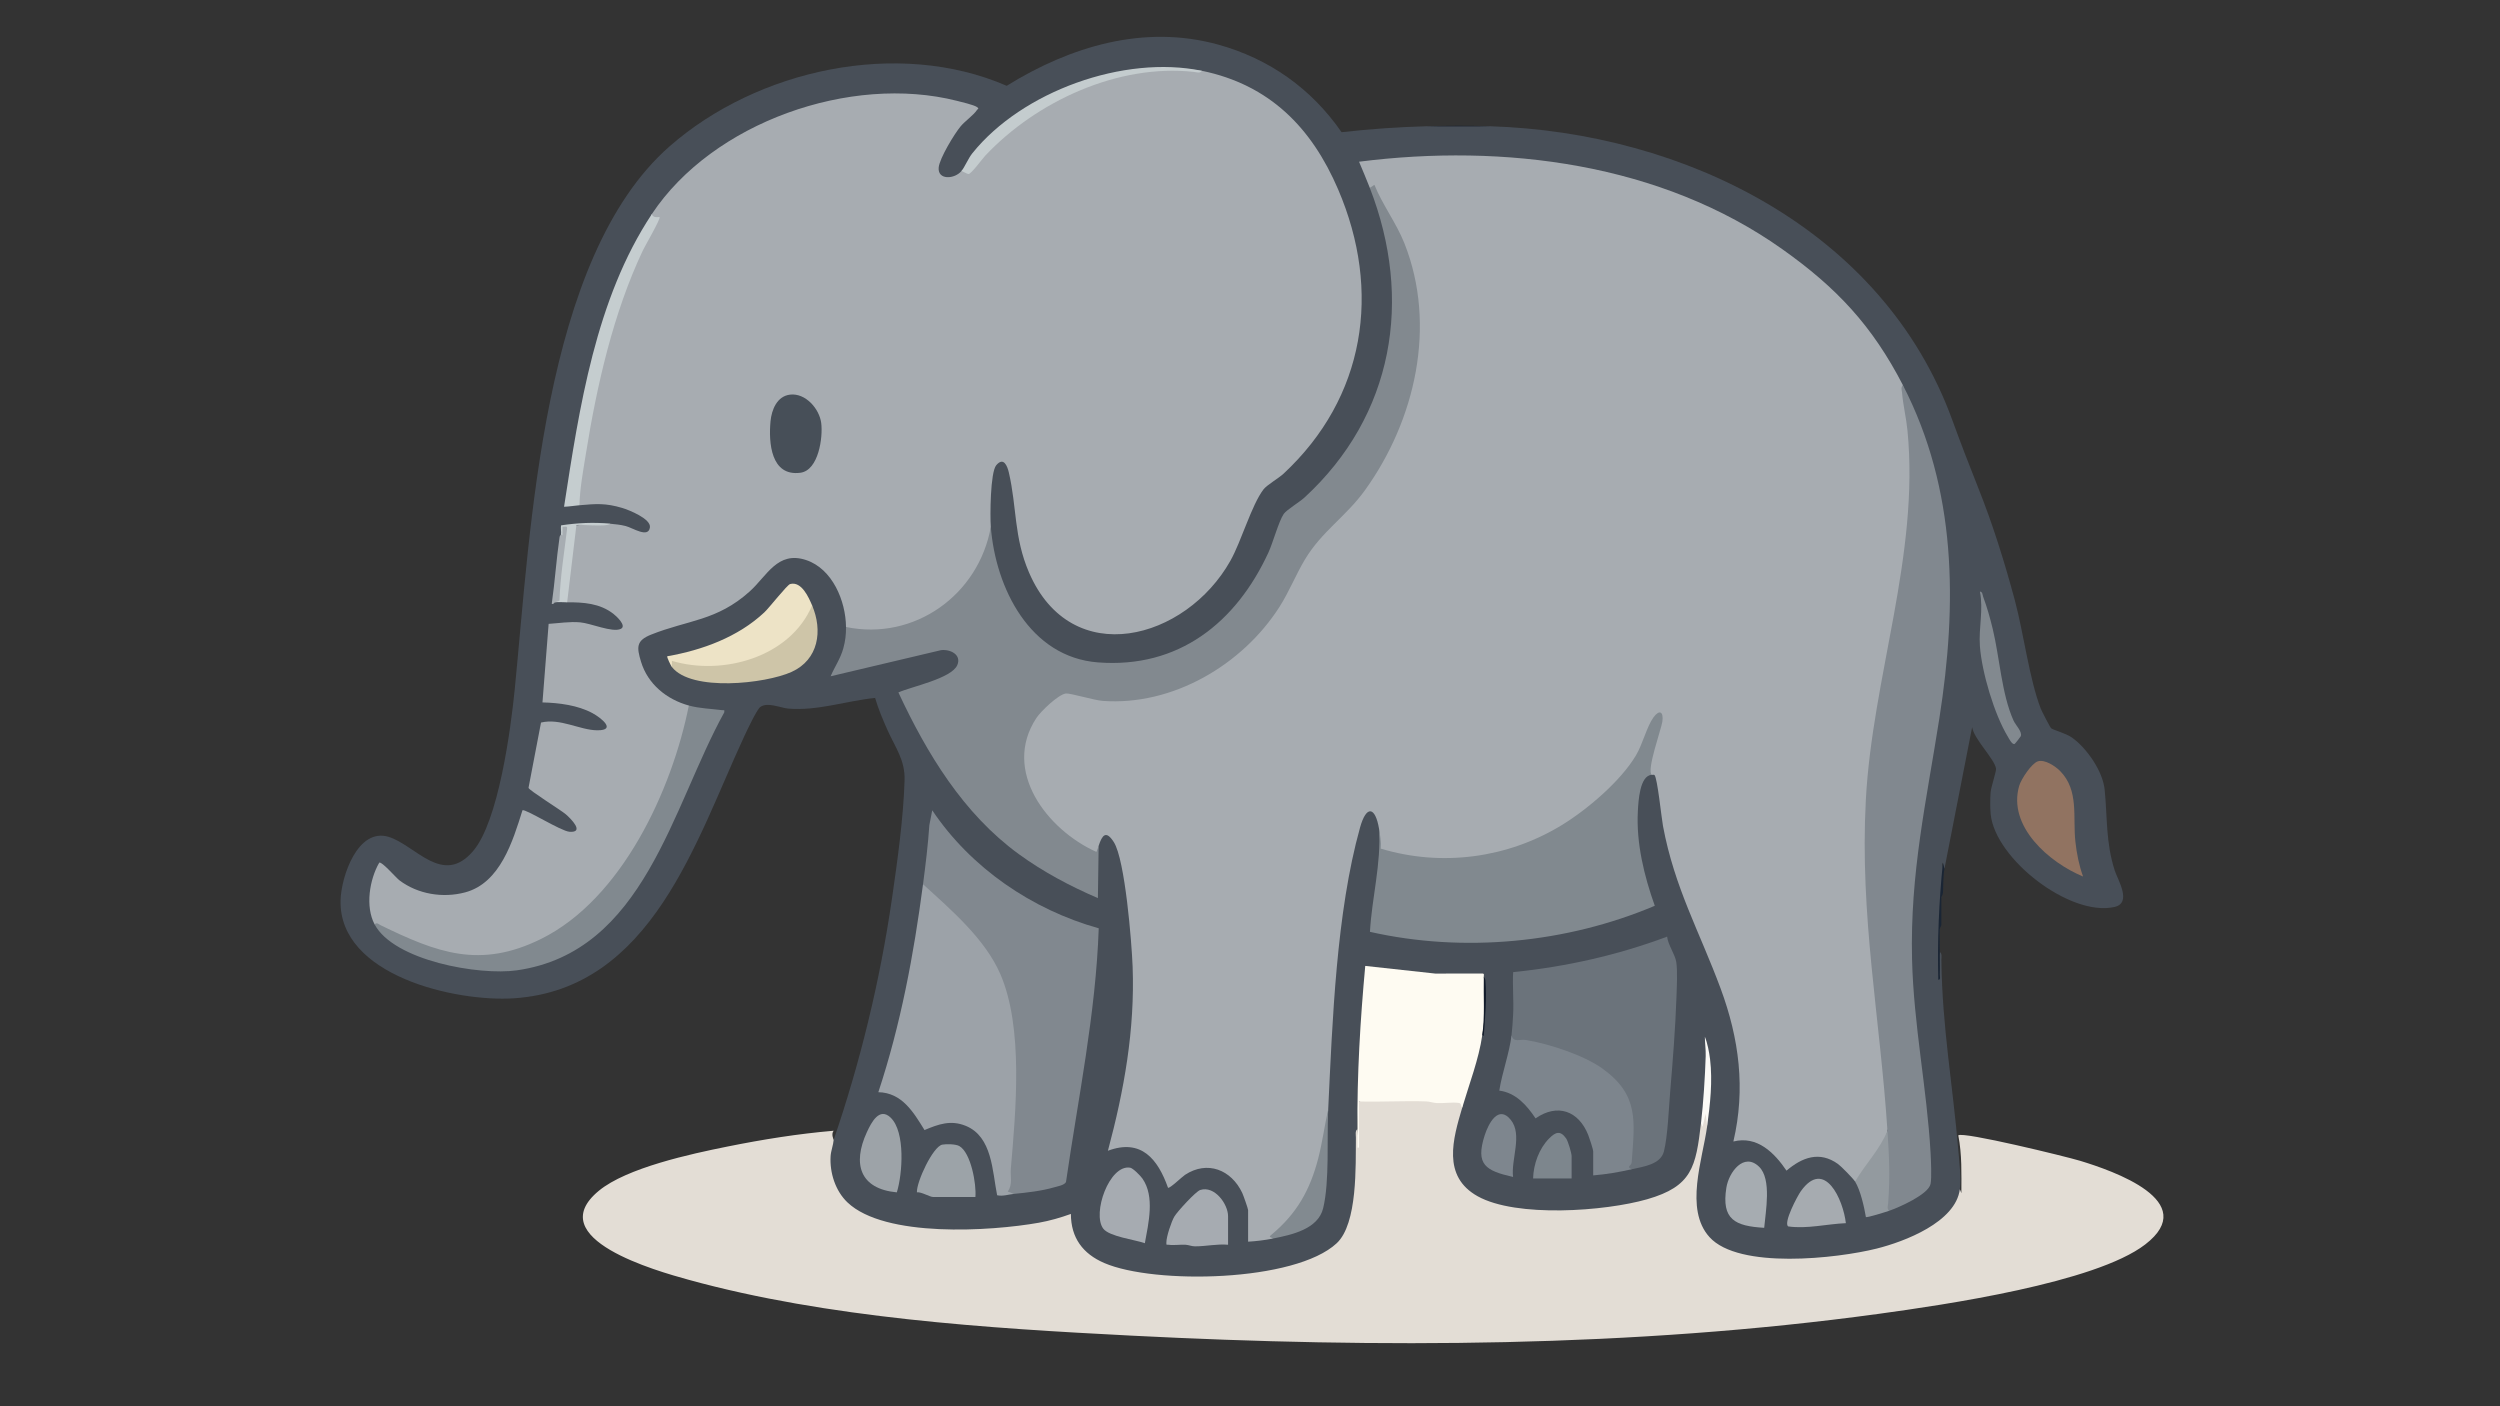 <?xml version="1.0" encoding="UTF-8"?>
<svg id="uuid-17a1e925-5ea4-4242-bc5f-e04569cc2d30" data-name="Layer 1" xmlns="http://www.w3.org/2000/svg" viewBox="0 0 1920 1080">
  <rect x="0" y="0" width="1920" height="1080" fill="#333333" stroke="none"/>
  <defs>
    <style>
      .uuid-8f7fd011-255d-4423-84aa-aab88eec5632 {
        fill: #ede3c6;
      }

      .uuid-f96b674b-c4ab-4dc5-9d36-e25c13a31040 {
        fill: #1a2534;
      }

      .uuid-3abbd10e-1528-41ee-b260-8de35000c9e1 {
        fill: #121b2a;
      }

      .uuid-51154b87-19e7-4167-90af-aa380105eebf {
        fill: #917361;
      }

      .uuid-114405fc-0ee0-4643-99aa-567d60677130 {
        fill: #a7adb2;
      }

      .uuid-61aec533-a39c-4102-8a48-f711da056c9d {
        fill: #474f58;
      }

      .uuid-b03b7536-f854-4e6f-a1b4-0c7fcc6c5a0a {
        fill: #e3ddd5;
      }

      .uuid-9b9aa29a-f1c0-491f-9116-3fd7d9155fe6 {
        fill: #7d858d;
      }

      .uuid-481a7efd-a135-44a4-80e5-6d8e5f8f6942 {
        fill: #c6ced0;
      }

      .uuid-3af2f73e-0833-44b2-9b51-ea8f9d9307ad {
        fill: #a6abb1;
      }

      .uuid-8737254b-93f8-4186-bb09-13918c22ea34 {
        fill: #81898f;
      }

      .uuid-e87c1980-1797-4503-82a4-86751510b6f7 {
        fill: #a7acb1;
      }

      .uuid-737c5876-2e11-4806-9d96-148125cb48a7 {
        fill: #828a90;
      }

      .uuid-5fa5f604-3e0f-438c-9202-e39b1e88167f {
        fill: #81888f;
      }

      .uuid-e90a9f8f-a3cd-4c3a-a14c-7e7eecef8699 {
        fill: #a6acb1;
      }

      .uuid-c8410dc8-bb90-4519-a522-23d39923bae8 {
        fill: #9da3a8;
      }

      .uuid-e78cd353-75e9-4c12-b047-6c3e2ad239dc {
        fill: #939a9f;
      }

      .uuid-5c4ce922-f276-4038-85e2-83654f9ee15e {
        fill: #fefbf2;
      }

      .uuid-5a7f3a91-a454-4a81-862d-749641ec5aef {
        fill: #7e868e;
      }

      .uuid-131e778d-3743-41e8-a2fd-b0c09a92d4d3 {
        fill: #82898f;
      }

      .uuid-188c8417-9e9d-4e52-82f8-78d48c51b5c7 {
        fill: #484f58;
      }

      .uuid-9a9e171f-b944-4bd9-949e-d129013cd67f {
        fill: #cec5a8;
      }

      .uuid-563fd2fa-8f12-4ec3-b194-131b0115e53f {
        fill: #7d868d;
      }

      .uuid-0eb548ca-0c98-4b35-9409-b9c8ba2c2940 {
        fill: #c5cdcf;
      }

      .uuid-8ddca3e9-c040-459d-8706-04fcabe7a1e3 {
        fill: #c4ccce;
      }

      .uuid-f5bf9ac6-d4ff-4b13-b2d1-50e5b46e6a5f {
        fill: #9ca2a8;
      }

      .uuid-c67eb50e-5248-4ed8-a5c0-6a1c72ff04d8 {
        fill: #9ca3a8;
      }

      .uuid-d2c8c7c8-b67a-4023-97d3-ffe7f29743ab {
        fill: #6b737b;
      }

      .uuid-f4c81b0e-bde9-4976-b35c-5c020bb065e9 {
        fill: #fbfaf6;
      }

      .uuid-20bbfce4-001a-4f06-9624-04317974cc0e {
        fill: #111c2e;
      }

      .uuid-87691580-9c81-4054-8f56-fa72a43851ef {
        fill: #a6abb0;
      }
    </style>
  </defs>
  <path class="uuid-188c8417-9e9d-4e52-82f8-78d48c51b5c7" d="M1095.78,96.96h48.51c149,4.63,301.72,79.29,354.98,225.38,6.63,18.18,13.18,35.19,20.3,53.06,11.02,27.64,20.14,56.96,27.85,85.73,6.73,25.09,11.09,60.37,19.87,83.06.75,1.95,7.2,14.47,7.97,15.1,1.65,1.33,11.44,3.94,15.95,7.12,11.39,8.04,23.74,25.89,25.15,39.92,2.19,21.73.77,40.28,7.71,62.1,2.31,7.25,13.61,25.06-.26,28.15-34.11,7.61-91.56-36.92-94.98-71.34-.45-4.5-.42-12.06-.05-16.6s4.52-16.4,4.18-18.41c-1.29-7.61-17.02-22.57-18.35-31.82l-21.28,108.85c-1.89-6.42-2.21-6.1-.95.96-1.36,16.79-2.68,33.6-3.25,50.44-.29,8.44-.62,21.14.65,12.49,1.96,1.23,1.18,4.49,1.2,6.49.63,51.34,8.76,95.45,12.98,145.56.76,9.06,2.3,21.39,1.19,30.16,3.1,5.97-1.35,12.29-5.55,17.42-26.27,32.14-100.38,40.54-139.05,37.87-72.03-4.96-64.02-45.33-52.11-101.9l2.67-1.9c-.28-13.26-.06-26.63.65-40.1l-2.19,30.18c-1.06,2.53-2.13,5.05-3.19,7.56,1.9,3.11,2.3,4.88,1.31,8.7-2.6,43.43-30.06,52.29-69.03,57.65-59.69,8.22-151.17,8.65-118.56-76.79l2.88-1.4-1.07-4.65c5.42-15.53,9.92-31.31,13.47-47.33l2.98-3.63c2.54-13.6,2.64-30.33,1.18-44.96-1.29.59-2.49-1.05-2.09-.9.53.2,1.03.82.3.85-29.45,1.04-58-1.89-87.36-5.62-2.79,32.52-4.58,65.09-5.4,97.72-1.82,8-2.65,16.36-2.47,25.08-.97,4.16-.85,9.43-.61,13.86.02.42.78.8,1.74,1.16.83,19.19-.7,59.68-14.67,73.53-28.66,28.39-109.81,29.51-148.08,24.63-29.26-3.74-56.73-12.06-61.71-44.46-31.4,9.25-66.33,12.1-99.01,10.35-39.69-2.13-87.34-10.79-84.47-60.19.18-3.02,1.34-10.26,4.53-10.6,20.57-60.15,35.63-122.3,44.79-185.34,4.15-28.56,8.84-62.24,9.68-90.89.46-15.63-7.12-25.08-13.27-38.89-3.51-7.88-6.94-16.05-9.36-24.35-22.12,2.23-44.28,10.13-66.76,8.18-5.65-.49-15.87-5.23-21.37-1.27-2.77,1.99-10.58,18.72-12.55,22.95-36.74,78.97-70.58,193.7-176.63,200.81-44.81,3-134.65-17.43-133.22-75.22.45-18.21,13.15-56.1,37-48.73,20.56,6.36,41.48,38.2,64.79,10.88,19.54-22.91,28.92-93.62,31.97-124.21,12.16-122.01,21.07-331.23,118.95-417.04,67.31-59.01,175.27-82.77,258.89-46.47,48.65-30.17,105.32-47.4,162.31-31.67,39.35,10.86,71.72,33.85,94.85,67.3,21.7-2.43,43.61-4,65.45-4.57Z"/>
  <path class="uuid-b03b7536-f854-4e6f-a1b4-0c7fcc6c5a0a" d="M1042.54,867.22c.36,5.02.76,9.75,1.18,14.2-.97-11.14-1-24.1,0-35.5l6.87-2.25c23.74-.14,47.09.2,70.02,1.04,2.16.26,2.95,2.24,2.38,5.94-7.06,23.94-15.67,52.7,11.81,68.05,29.72,16.61,97.84,11.62,130.17,2.34,34.63-9.94,37.44-24.78,41.41-58.57l1.01-.49c.14-5.15,1.36-7.45,3.67-6.9l.05,9.76c-3.48,25.65-17.58,63.74,1.75,85.22,22.52,25.03,98.12,16.44,128.41,8.86,21.44-5.37,60.69-20.31,63.88-45.56l1.19,2.95c.04-14.85.51-29.75-2.37-44.36,3.66-3.07,82.94,16.32,93.47,19.52,25.33,7.7,93.22,31.09,50.09,64.28-38.36,29.52-154.76,46.45-204.66,53.28-188.94,25.85-383.68,26.48-573.69,16.75-110.3-5.65-233.99-13.55-340.41-42.94-24.09-6.65-113.31-31.5-68.94-68.26,21.42-17.75,70.98-28.41,98.55-33.97s54.54-9.86,81.86-12.2c-2.14,2.66.03,6.66,0,7.09-.27,3.8-2.11,8.48-2.34,12.44-.75,12.71,3.65,26.64,12.96,35.51,28.74,27.34,110,22.18,146.99,15.6,8.35-1.49,16.64-3.88,24.59-6.75.05,18.34,9.16,30.59,25.62,37.69,38.48,16.62,146.6,14.6,178.52-15.18,16.15-15.06,14.52-59.85,14.74-81.1.02-2-.76-5.26,1.2-6.49Z"/>
  <path class="uuid-f96b674b-c4ab-4dc5-9d36-e25c13a31040" d="M1493.34,667.26c-1.11,6.1-.77,12.24-1.14,18.38-.09,1.53-1.23,3.08-1.23,3.5v21.3c0,.44-1.17,1.95-1.23,3.51-.22,5.71.15,11.49.04,17.2s.23,11.47,0,17.17c-.06,1.44.89,4.4-1.17,4.12-.76-30.1.47-60.02,3.55-89.91l1.17,4.73Z"/>
  <path class="uuid-20bbfce4-001a-4f06-9624-04317974cc0e" d="M1144.29,96.96h-48.51c15.75-.41,32.78-.49,48.51,0Z"/>
  <path class="uuid-e87c1980-1797-4503-82a4-86751510b6f7" d="M1461.39,295.74c11.64,48.98,8,103.11-.6,153.83l-15.98,88.14c-12.8,65.6-12.48,133.16-5.54,199.74l11.61,116.4c.76,4.94.26,9.82-1.33,14.56-1.99,12.87-12.88,27.22-21.19,37.57l-3.66,1.48c-1.46-2.37-10.62-11.71-13.12-13.51-14.16-10.18-27.53-5.12-39.54,5.11-9.4-13.84-22.54-26.98-40.81-22.38,9.47-40.44,4.44-79.01-9.77-117.42-16.18-43.73-35.44-77.4-44.29-124.9-1.16-6.21-4.25-36.66-6.49-39.1-.52-.56-1.95.01-2.16-.17l-2.93-.63c.96-13.3,3.81-26.47,8.54-39.49,1.83-9.6-2.62-2.88-4.99,1.89-24.43,68.89-105.68,111.11-177.42,103.59-7.53-.79-28.14-3.11-31.91-8.13.33-5.31-.07-10.57-.71-15.81-2.89-17.19-9.75-18.28-14.58-.98-18.24,65.32-21.19,148.32-24.46,216.32-1.92,28.07-6.77,56.1-23.76,79.05-4.09,5.52-13.1,16.52-18.91,19.11-.19.09-.06-3.7.08,1.23-6.14,1.21-12.66,2.01-18.93,2.37v-24.26c0-1.06-3.7-11.49-4.52-13.23-8.42-17.76-26.74-25.07-43.88-13.87-2.33,1.52-11.9,10.82-13.11,9.94-7.81-22.02-20.57-37.98-46.16-28.41,12.48-46.48,20.79-92.97,18.98-141.43-.69-18.42-5.79-82.08-14.44-95.6-6.08-9.51-8.95-5.28-11.64,2.77l-1.34,6.56c-34.51-12.38-68.57-54.02-55.26-92.18,4.5-12.91,19.73-33.58,34.64-33.37,61.28,19.42,128.49-15.31,161.1-69.4,8.37-19.08,19.02-36.37,31.96-51.88,71.1-62.7,99.36-173.28,43.76-255.26-1.36-4.64-3.57-7.87-6.61-9.7-2.64-6.79-5.48-13.4-8.28-20.1,111.46-14.14,232.02,1.2,325.05,67.17,41.81,29.65,69.03,58.71,92.62,104.38Z"/>
  <path class="uuid-e87c1980-1797-4503-82a4-86751510b6f7" d="M923.04,54.37c52,10.75,84.31,43.6,104.67,91.15,33.54,78.28,20.81,159.84-41.95,218.28-3.78,3.52-12.85,8.69-15.43,12.1-9.21,12.15-16.86,39.58-25.38,54.76-34.1,60.77-121.97,84.84-154.65,9.06-11.74-27.22-9.29-50.15-15.5-76.79-1.23-5.29-4.09-12.24-9.69-5.62-4.58,5.41-4.81,39.13-4.17,47.29-.54,36.16-32.73,67.98-66.3,77.58-9.93,2.84-32.38,5.9-41.78,2.33-1.4-.53-2.35-1.78-3.13-3-.18-19.96-10.44-44.79-30.8-51.44-21.84-7.13-29.9,12.26-43.19,24.19-25.24,22.68-47.32,21.79-75.71,33.14-11.59,4.63-11.05,9.74-7.73,20.78,5.19,17.22,19.7,29,36.74,33.67.44.84.84,1.68,1.09,2.57s.45,1.69.29,2.43c-15.69,74.52-65.7,174.24-148.4,187.85-32.84,5.4-66.71-8.79-94.35-24.84-7.21-13.6-3.93-34.26,3.57-47.32,1.84-1.28,12.91,11.56,15.46,13.5,14.2,10.76,33.47,13.85,50.51,9.31,26.99-7.19,36.61-39.35,44.05-63.04,2-1.47,29.48,16.06,36.18,16.5,11.81.78,1.04-10.08-3.05-13.56-3.53-3.01-28.34-18.46-28.48-20.2l9.59-50.12c14.56-3.59,29.94,5.83,43.13,5.94,15.29.13,2.96-9.6-3.53-13.13-11.25-6.13-25.86-7.98-38.48-8.27l4.73-60.34c8.05-.51,16.1-1.88,24.24-1.16,8.34.74,24.6,7.99,31.11,5.05,5.01-2.26-3.4-9.88-5.63-11.61-10.45-8.1-22.91-8.88-35.53-8.84-.91-.21-2.27-.71-2.22-1.37.57-7.15,4.88-55.37,6.9-57.43,9.23-1.24,18.71-1.75,28.44-1.54,4.13.42,7.77.73,11.84,1.77,5.64,1.44,17.5,9.6,18.65.97.86-6.48-16.04-13.31-21.31-14.87-12.79-3.79-19.92-3.22-32.84-2.06-.58-.77-1.11-1.55-1.5-2.41-2.88-6.39,7.74-59.82,9.7-69.26,10.62-51.2,24.25-102.63,49.84-146.63-3.11-1.41-3.92-3.19-2.43-5.32,46.79-70.51,152.75-107.64,234.29-86.98,3.47.88,12.92,3.1,15.37,4.74,1.97,1.32.73,1.27,0,2.38-2.57,3.89-9.11,8.43-12.44,12.41-4.82,5.75-16.28,24.66-16.92,31.67-.91,9.9,12.28,9.03,17.53,2.66,1.26-1.45,3.05-1.56,5.38-.33,42.38-52.85,110.72-85.95,179.2-76.58Z"/>
  <path class="uuid-131e778d-3743-41e8-a2fd-b0c09a92d4d3" d="M1052,144.29l3.53-2.36c6.35,15.62,16.84,29.28,23.07,44.98,25.05,63.14,8.34,135.95-30.37,189.66-14.63,20.3-33.12,31.48-46.13,53.26-6.9,11.56-12.08,24.67-19.42,36.19-28.43,44.55-82.04,76.25-135.95,72.26-6.35-.47-25.04-6.09-28.14-5.68-5.85.77-19.27,13.68-22.65,18.82-26.74,40.69,8.45,85.97,46.05,102.83.24.08,1.49-3.89,1.77-4.72l-.58,40.22c-21.35-9.19-42.01-20.14-60.81-33.84-42.56-31-70.45-77.08-92.41-124.12,9.8-4.43,40.82-10.67,45.25-21.01,3.45-8.06-5.58-12.4-12.6-11.44l-84.71,20.04c3.13-7.26,7.69-13.79,9.79-21.56,1.55-5.76,2.09-10.34,2.04-16.3,52.4,10.88,101.96-24.63,111.22-76.91,3.65,47,30,100.07,82.25,104.11,62.01,4.79,106.11-30.55,130.94-84.37,3.51-7.62,7.96-24.1,11.77-29.65,2.15-3.13,12.16-9.13,15.86-12.53,68.67-63.12,83.52-152.17,50.25-237.85Z"/>
  <path class="uuid-5fa5f604-3e0f-438c-9202-e39b1e88167f" d="M1450.74,929.93l-2.75.07c.64-17.72.58-35.58-.16-53.6l1.73-8c-5.68-86.72-21.32-164.99-16.61-253.84,5.02-94.76,41.34-187.89,31.99-283.91-.94-9.7-3.34-19.31-4.18-29.04-.18-2.13-1.1-3.81.64-5.87,41.48,80.31,41.79,168.15,28.05,255.82-10.02,63.92-22.56,118.98-21,184.97,1.19,50.7,11.46,99.52,14.24,149.04.31,5.6.92,18.73-.01,23.63-1.56,8.17-24.51,18.17-31.92,20.73Z"/>
  <path class="uuid-8737254b-93f8-4186-bb09-13918c22ea34" d="M1059.1,636.5c.84,5,1.7,9.83,1.33,15.24,46.68,14.1,97.12,7.4,138.65-17.84,19.76-12.01,45.55-33.91,57.38-53.84,5.16-8.7,8.3-22.12,13.43-29.16,4.51-6.18,7.88-4.42,6.81,3.26-.78,5.62-12.27,37.43-8.18,40.92-9.28.52-10.23,20.42-10.64,27.82-1.35,24.58,4.82,49.82,13,72.74-67.85,28.72-146.7,36.3-218.76,20.01,1.49-26.52,8.78-52.41,6.97-79.16Z"/>
  <path class="uuid-5fa5f604-3e0f-438c-9202-e39b1e88167f" d="M708.88,679.09c1.98-15.07,3.84-30.22,4.87-45.41l2.21-11.37c29.75,44.32,76.6,76.27,127.87,90.64-2.28,65.71-15.76,130.05-25.15,194.86-1.28,2.45-6.21,3.21-8.99,4.03-9.76,2.86-20.89,4.07-31.01,5.08-2.46.09-4.61-.33-6.45-1.26,2.82-20.8,4.43-44,5.22-66.01,1.85-51.36.99-103.34-39.95-140.35l-27.29-25.77-1.35-4.43Z"/>
  <path class="uuid-f5bf9ac6-d4ff-4b13-b2d1-50e5b46e6a5f" d="M708.88,679.09c21.37,19.51,47.61,41.89,59.37,69,17.89,41.21,11.89,104.95,8.08,149.31-.54,6.3,1.58,12.22-2.39,17.72l4.75,1.79c-4.27.42-8.47,2.03-12.89,1.05-3.73-18.44-3.65-45.01-24.16-53.33-11.51-4.67-20.87-1.25-31.61,3.25-8.43-13.63-17.25-28.71-35.47-29.07,17.16-51.9,27.2-105.53,34.32-159.73Z"/>
  <path class="uuid-d2c8c7c8-b67a-4023-97d3-ffe7f29743ab" d="M1160.86,795.05c.55-4.43.99-11.3,1.23-15.92.56-10.78-.57-21.75.01-32.53,40.46-4.1,80.26-13.02,118.25-27.27.65,6.37,6.11,13.55,7.04,19.6,1.04,6.79.37,19.83.12,27.19-.79,23.18-2.84,48.89-4.79,72.12-1.08,12.85-1.87,34.34-4.83,46.05-2.56,10.12-15.95,11.69-24.74,13.71-4.87.32-5.35-1.9-2.39-5.36,1.79-12.19,2.9-33.08-1.03-44.69-9.86-29.14-50.66-41.63-78.09-46.88-7.84,1.36-11.43-.65-10.78-6.01Z"/>
  <path class="uuid-5c4ce922-f276-4038-85e2-83654f9ee15e" d="M1042.54,867.22c-.4-41.82,2.17-83.95,5.97-125.39l53.79,5.88,36.52-.04c1.45.29.5,1.82.74,2.42,1.37,14.84,1.45,30.36-1.18,44.96-2.55,18.07-10.18,37.99-15.38,55.61-1.43-1.45-.27-3.3-2.88-3.65-4.87-.65-11.46.44-16.69.15-2.8-.16-5.39-1.18-8.18-1.28-17.12-.6-34.4.55-51.52.05v35.5h-1.17c-.06-4.72.03-9.48-.01-14.2Z"/>
  <path class="uuid-8737254b-93f8-4186-bb09-13918c22ea34" d="M529.03,541.84c8.44,2.31,16.85,2.44,25.45,3.56,1.63.21,2.07-.68,1.74,1.74-40.29,72.76-61.23,184.07-159.26,198.07-28.99,4.14-94.48-7.38-109.3-35.35,2-1.68,2.96-.12,4.58.67,43.43,21.15,76.3,33.76,123.24,10.6,62.08-30.63,100.62-114.35,113.55-179.29Z"/>
  <path class="uuid-9b9aa29a-f1c0-491f-9116-3fd7d9155fe6" d="M1160.86,795.05c1.46,5.95,6.25,2.87,11.12,3.67,17.51,2.87,44.22,11.59,58.59,21.87,28.34,20.29,24.86,40.39,22.56,72.04-.21,2.94-4.54,3.3.03,5.35-9.72,2.24-19.62,3.89-29.58,4.73v-18.34c0-1.68-2.94-10.49-3.83-12.73-7.35-18.47-23.54-24.47-40.45-12.73-6.65-10-15.18-19.72-27.85-21.32,2.23-14.14,7.67-28.36,9.42-42.55Z"/>
  <path class="uuid-51154b87-19e7-4167-90af-aa380105eebf" d="M1599.81,673.18c-25.86-10.66-58.23-38.48-49.04-69.75,1.49-5.05,9.52-17.29,14.4-18.76,5.32-1.6,13.36,3.79,16.95,7.42,14.73,14.91,9.67,35.36,11.8,54.45,1.01,9.03,2.78,18.12,5.89,26.64Z"/>
  <path class="uuid-8f7fd011-255d-4423-84aa-aab88eec5632" d="M623.69,464.94c.92,8.38-6.52,16.63-12.17,22.49-23.1,23.91-61.37,31.22-92.94,23.29l-2.56,1.55c-.79-1-4.08-7.68-3.55-8.27,26.97-4.7,54.34-14.77,74.56-33.72,3.67-3.43,17.48-21.11,19.78-21.73,8.87-2.41,14.38,10.53,16.89,16.39Z"/>
  <path class="uuid-0eb548ca-0c98-4b35-9409-b9c8ba2c2940" d="M500.64,164.4c.8,3.47,5.56,2.01,5.92,2.37,1.03,1.01-11.28,22.27-12.86,25.6-22.76,48.16-35.33,103.71-43.75,156.21-2.09,13.05-4.6,26.26-4.93,39.44-3.97.36-7.85,1.04-11.83,1.18,11.69-75.85,24.22-159.67,67.44-224.8Z"/>
  <path class="uuid-9a9e171f-b944-4bd9-949e-d129013cd67f" d="M516.02,512.26v-4.72c39.03,11.71,90.96-2.81,107.67-42.6,8.28,19.36,5.04,41.66-15.76,51.09-20.09,9.1-76.88,15.39-91.91-3.76Z"/>
  <path class="uuid-3af2f73e-0833-44b2-9b51-ea8f9d9307ad" d="M879.24,954.79c-7.39-2.7-27.33-5.05-31.96-11.22-8.67-11.56,4.71-49.48,20.68-46.78,2.24.38,7.99,6.27,9.45,8.37,9.62,13.83,4.6,34.22,1.84,49.63Z"/>
  <path class="uuid-3af2f73e-0833-44b2-9b51-ea8f9d9307ad" d="M943.15,955.96c-8.58-.75-16.94,1.27-25.49,1.23-2.5-.01-4.72-1.07-7.06-1.21-4.15-.26-9.21.57-13.04,0-1.87-.28-1.77.72-1.78-1.79-.02-4.42,3.83-16.01,6.15-19.92,2.18-3.68,16.34-19.23,19.86-20.36,10.98-3.53,21.37,10.78,21.37,20.17v21.89Z"/>
  <path class="uuid-c8410dc8-bb90-4519-a522-23d39923bae8" d="M688.76,915.74c-28.46-2.71-34.19-21.85-23.05-46.13,3.49-7.61,9.67-19.58,18.32-11.26,11.41,10.98,9.11,43.29,4.73,57.39Z"/>
  <path class="uuid-c67eb50e-5248-4ed8-a5c0-6a1c72ff04d8" d="M749.11,919.28h-32.54c-2.51,0-8.92-4.02-12.38-3.6-.35-8.06,12.35-35.25,19.51-36.6,3.1-.59,10.31-.47,13.05,1.09,8.98,5.12,13.23,29.37,12.36,39.11Z"/>
  <path class="uuid-e90a9f8f-a3cd-4c3a-a14c-7e7eecef8699" d="M1350.95,896.02c9.88,9.56,5.01,34.6,3.95,46.94-22.41-1.31-32.95-6.33-29.05-30.83,1.88-11.84,13.4-27.42,25.1-16.1Z"/>
  <path class="uuid-8ddca3e9-c040-459d-8706-04fcabe7a1e3" d="M923.04,54.37c-1.23,2.2-4.25,1.06-6.15.85-58.03-6.43-120.91,22.61-160.1,64.21-2.3,2.44-10.9,14.23-12.96,14.23-1.02,0-4.03-1.83-5.37-2.38,2.48-3.02,5.17-9.69,8.31-13.58,38.24-47.6,116.46-75.69,176.27-63.32Z"/>
  <path class="uuid-87691580-9c81-4054-8f56-fa72a43851ef" d="M1417.62,939.39c-14.53.62-29.95,4.57-44.28,2.5-3.88-2.72,7.08-23.37,9.69-27.03,18.33-25.7,32.6,6.68,34.59,24.52Z"/>
  <path class="uuid-131e778d-3743-41e8-a2fd-b0c09a92d4d3" d="M1520.56,454.29c2.23.37,1.93,2.49,2.5,4,2.95,7.88,5.35,16.42,7.33,24.61,5.38,22.2,6.81,49.9,15.96,70.41,1.6,3.59,7.03,8.79,5.58,12.14-.19.44-4.4,5.88-4.77,5.97-1.94.5-4.24-4.19-5.07-5.56-10.46-17.13-20.05-49.57-21.52-69.59-1.04-14.14,2.83-28.01,0-41.99Z"/>
  <path class="uuid-e78cd353-75e9-4c12-b047-6c3e2ad239dc" d="M1450.74,929.93c-2.37.82-17.02,5.46-17.74,4.74-1.31-7.8-4.2-20.59-8.29-27.22,7.78-13.36,18.99-24.52,24.85-39.05,1.33,20.4,2.09,34.68.54,55.65-.16,2.11-1.1,3.82.65,5.88Z"/>
  <path class="uuid-737c5876-2e11-4806-9d96-148125cb48a7" d="M977.46,951.23c-1.25-1.43-3.7-.71-1.1-2.87,19.46-16.14,29.72-34.3,36.02-58.64,3.22-12.45,4.9-25.34,7.67-37.88-1.07,22.29,1.13,55.3-3.85,76.02-3.88,16.16-24.19,20.5-38.75,23.37Z"/>
  <path class="uuid-5a7f3a91-a454-4a81-862d-749641ec5aef" d="M1162.03,903.9c-20.99-4.8-29.05-9.31-21.82-31.89,2.92-9.12,10.51-23.83,20.1-11.93,9.15,11.36.04,30.47,1.73,43.82Z"/>
  <path class="uuid-563fd2fa-8f12-4ec3-b194-131b0115e53f" d="M1207,905.08h-29.58c.29-10.97,4.57-22.99,12.38-30.81,4.88-4.88,8.53-6.34,13.01.09,1.5,2.16,4.19,11.3,4.19,13.56v17.16Z"/>
  <path class="uuid-481a7efd-a135-44a4-80e5-6d8e5f8f6942" d="M468.69,402.23c-3.35,2.94-24.94.02-26.03,1.18l-7.09,59.17c-2.96,0-6.71-.37-9.47,0-.96-1.4.26-3.29,1.52-2.99.71.17-.39,2.13-.17-1.53.84-14.37,2.57-28.65,4.55-42.91-.3-1.69-.69-3.23-1.16-4.63.33-2.21-.36-4.78.06-7.04,12.48-1.89,25.23-2.53,37.8-1.24Z"/>
  <path class="uuid-f4c81b0e-bde9-4976-b35c-5c020bb065e9" d="M1311.12,864.86l-1.2-9.47-2.35,10.05-1.19-2.96c1.83-15.59,3.1-35.68,3.59-51.42.16-5.04-.62-9.89-.64-14.84,1.99,4.77,3.39,12.16,4,17.29,2.02,17.06.08,34.36-2.22,51.32Z"/>
  <path class="uuid-114405fc-0ee0-4643-99aa-567d60677130" d="M430.83,410.51l1.19.61v-6.53c1.84.21,3.84-1.18,3.48,1.7-2.24,18.33-5.2,36.61-5.84,55.11l-3.56,1.18c-.13.02-.86,1.71-2.36,1.18,2.43-16.99,3.55-34.33,6.02-51.34.14-.99,1.04-1.66,1.08-1.9Z"/>
  <path class="uuid-3abbd10e-1528-41ee-b260-8de35000c9e1" d="M1139.56,750.09c.34.85,1.09,1.2,1.23,2.86,1.18,13.33-.23,29.33-1.27,42.67l-1.14-.57c2.09-14.82.83-30.02,1.18-44.96Z"/>
  <path class="uuid-61aec533-a39c-4102-8a48-f711da056c9d" d="M606.85,303.06c11.8-1.34,22.41,10.86,23.84,21.77s-1.97,36.39-15.98,38.24c-22.68,3-24.49-23.1-22.95-39.51.83-8.79,4.94-19.35,15.08-20.5Z"/>
</svg>